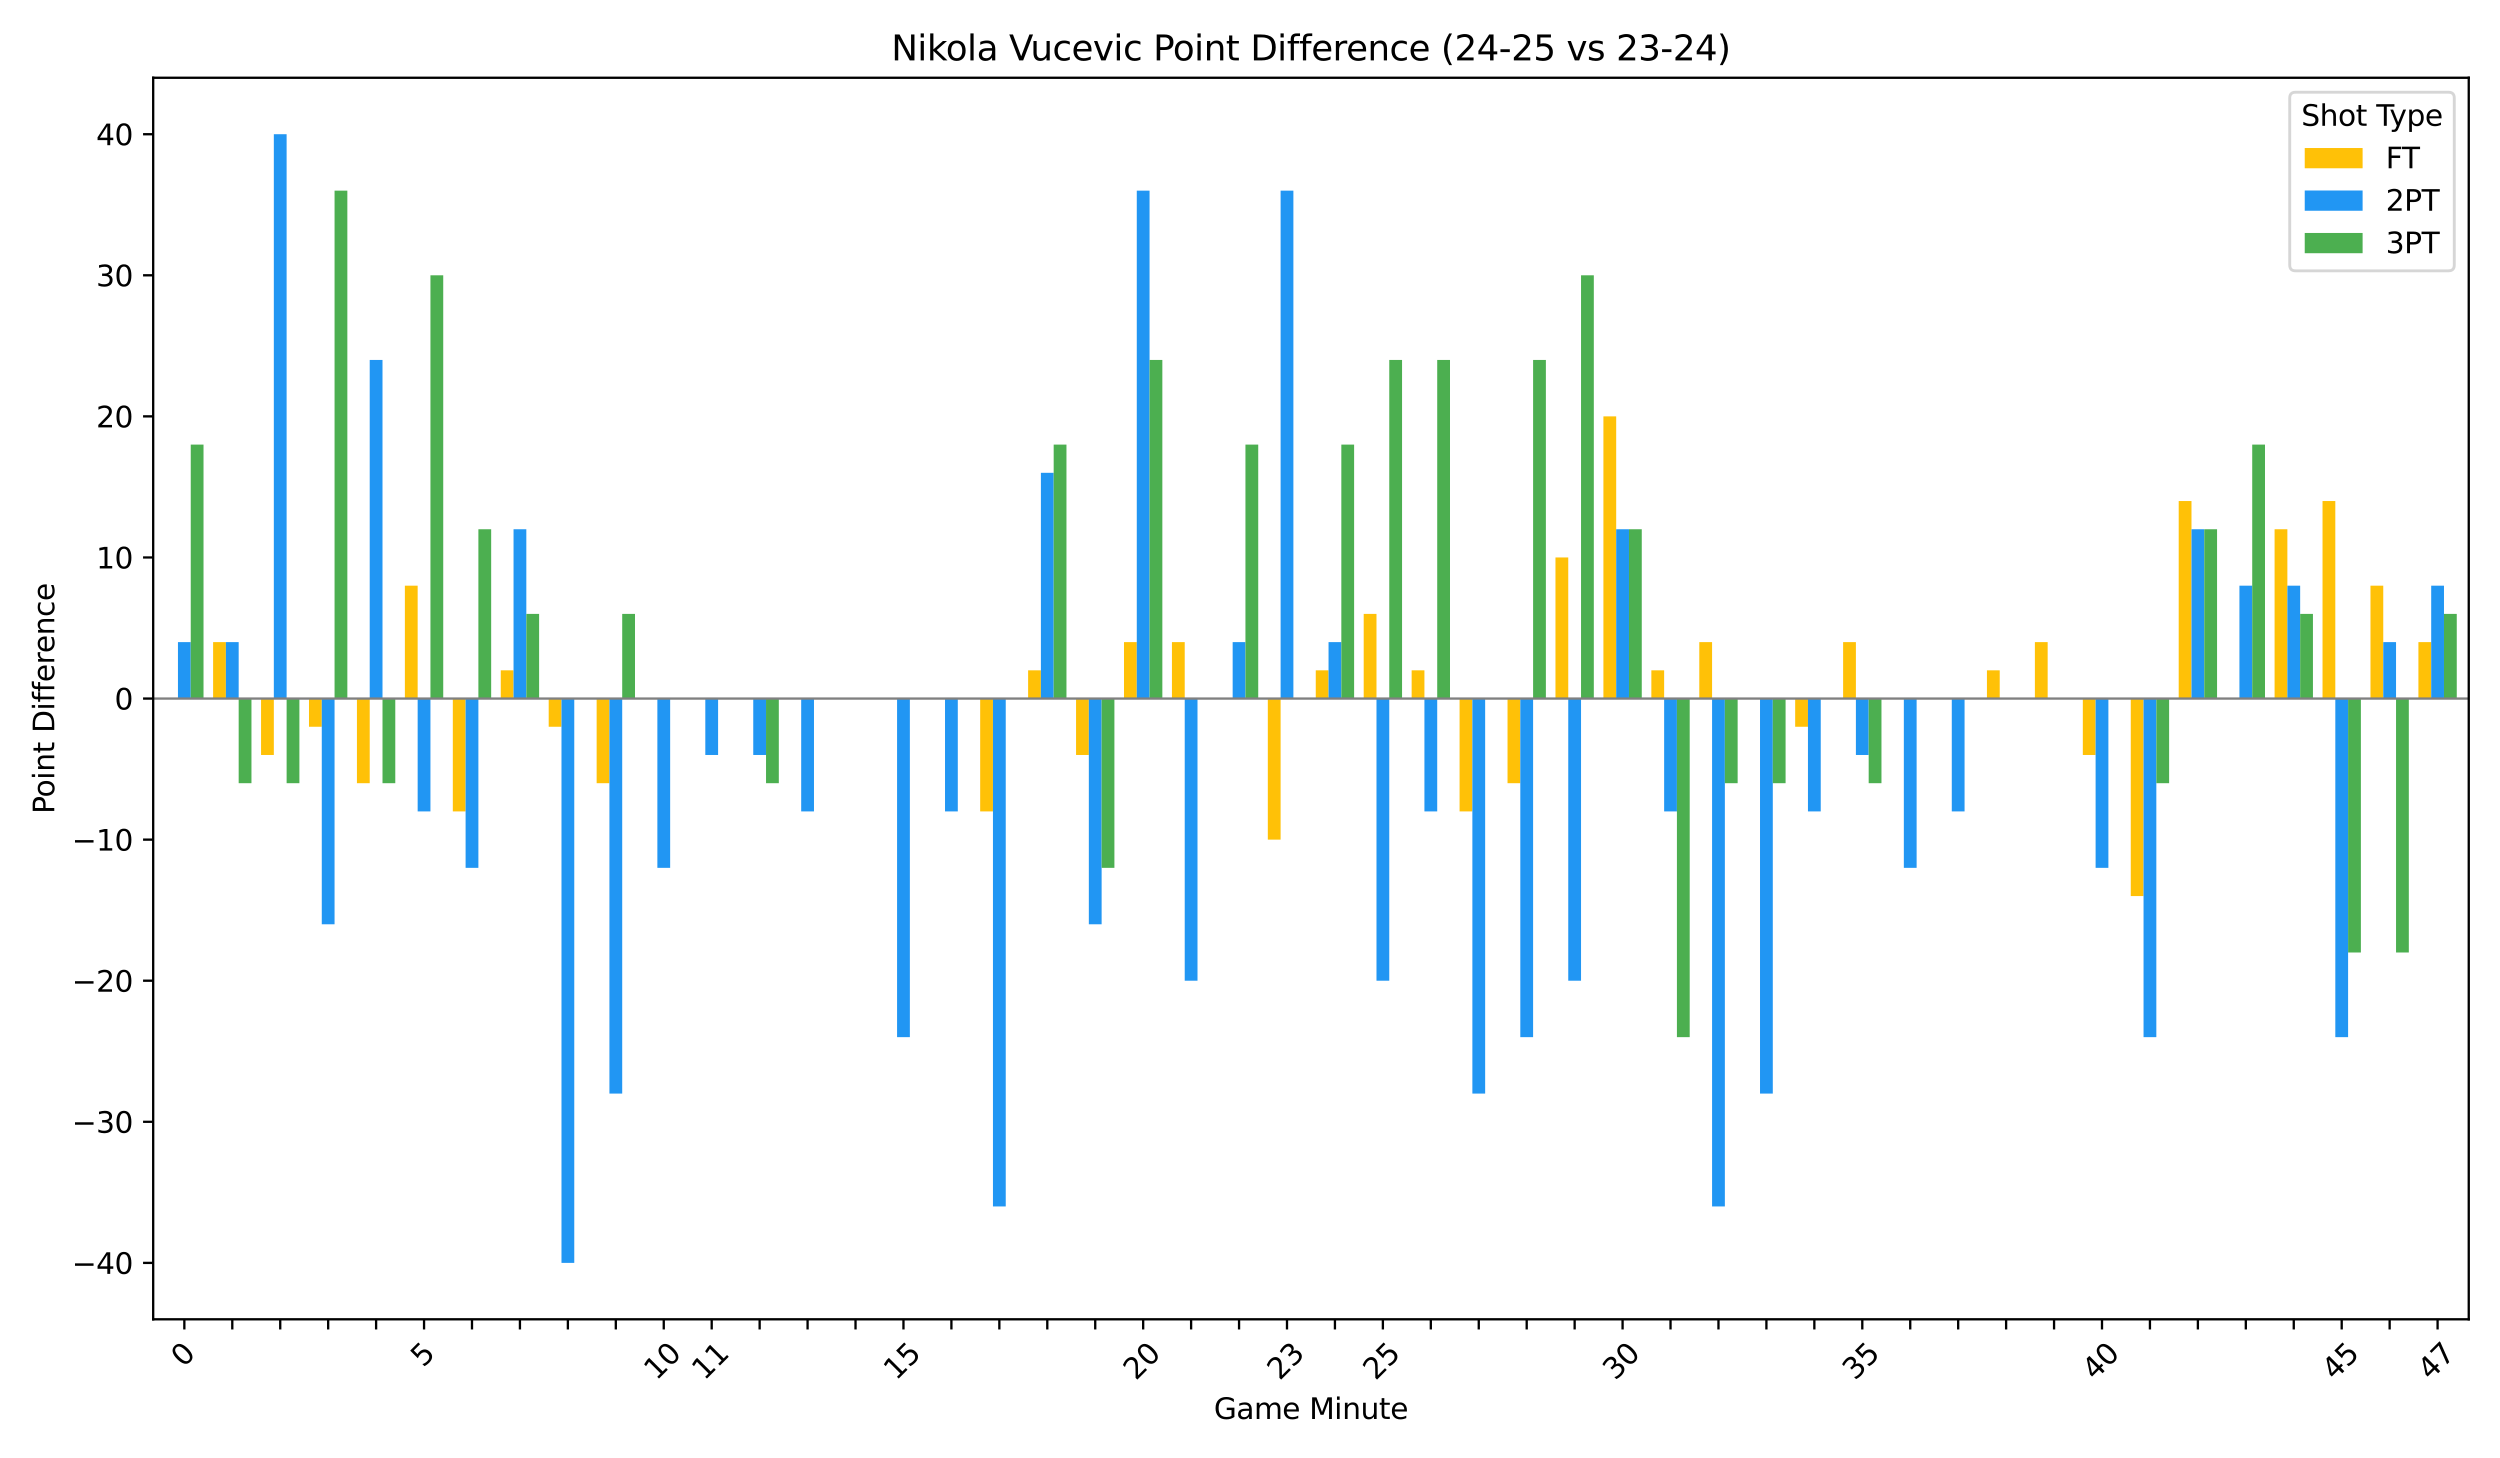 <?xml version="1.0" encoding="utf-8" standalone="no"?>
<!DOCTYPE svg PUBLIC "-//W3C//DTD SVG 1.1//EN"
  "http://www.w3.org/Graphics/SVG/1.1/DTD/svg11.dtd">
<svg xmlns:xlink="http://www.w3.org/1999/xlink" width="864pt" height="504pt" viewBox="0 0 864 504" xmlns="http://www.w3.org/2000/svg" version="1.1">
 <defs>
  <style type="text/css">*{stroke-linejoin: round; stroke-linecap: butt}</style>
 </defs>
 <g id="figure_1">
  <g id="patch_1">
   <path d="M 0 504 
L 864 504 
L 864 0 
L 0 0 
z
" style="fill: #ffffff"/>
  </g>
  <g id="axes_1">
   <g id="patch_2">
    <path d="M 52.94 455.956 
L 853.2 455.956 
L 853.2 26.88 
L 52.94 26.88 
z
" style="fill: #ffffff"/>
   </g>
   <g id="patch_3">
    <path d="M 57.082 241.418 
L 61.5 241.418 
L 61.5 241.418 
L 57.082 241.418 
z
" clip-path="url(#pe88f6e6ad6)" style="fill: #ffc107"/>
   </g>
   <g id="patch_4">
    <path d="M 73.651 241.418 
L 78.069 241.418 
L 78.069 221.914 
L 73.651 221.914 
z
" clip-path="url(#pe88f6e6ad6)" style="fill: #ffc107"/>
   </g>
   <g id="patch_5">
    <path d="M 90.219 241.418 
L 94.637 241.418 
L 94.637 260.921 
L 90.219 260.921 
z
" clip-path="url(#pe88f6e6ad6)" style="fill: #ffc107"/>
   </g>
   <g id="patch_6">
    <path d="M 106.788 241.418 
L 111.206 241.418 
L 111.206 251.169 
L 106.788 251.169 
z
" clip-path="url(#pe88f6e6ad6)" style="fill: #ffc107"/>
   </g>
   <g id="patch_7">
    <path d="M 123.356 241.418 
L 127.775 241.418 
L 127.775 270.673 
L 123.356 270.673 
z
" clip-path="url(#pe88f6e6ad6)" style="fill: #ffc107"/>
   </g>
   <g id="patch_8">
    <path d="M 139.925 241.418 
L 144.343 241.418 
L 144.343 202.411 
L 139.925 202.411 
z
" clip-path="url(#pe88f6e6ad6)" style="fill: #ffc107"/>
   </g>
   <g id="patch_9">
    <path d="M 156.493 241.418 
L 160.912 241.418 
L 160.912 280.425 
L 156.493 280.425 
z
" clip-path="url(#pe88f6e6ad6)" style="fill: #ffc107"/>
   </g>
   <g id="patch_10">
    <path d="M 173.062 241.418 
L 177.48 241.418 
L 177.48 231.666 
L 173.062 231.666 
z
" clip-path="url(#pe88f6e6ad6)" style="fill: #ffc107"/>
   </g>
   <g id="patch_11">
    <path d="M 189.63 241.418 
L 194.049 241.418 
L 194.049 251.169 
L 189.63 251.169 
z
" clip-path="url(#pe88f6e6ad6)" style="fill: #ffc107"/>
   </g>
   <g id="patch_12">
    <path d="M 206.199 241.418 
L 210.617 241.418 
L 210.617 270.673 
L 206.199 270.673 
z
" clip-path="url(#pe88f6e6ad6)" style="fill: #ffc107"/>
   </g>
   <g id="patch_13">
    <path d="M 222.767 241.418 
L 227.186 241.418 
L 227.186 241.418 
L 222.767 241.418 
z
" clip-path="url(#pe88f6e6ad6)" style="fill: #ffc107"/>
   </g>
   <g id="patch_14">
    <path d="M 239.336 241.418 
L 243.754 241.418 
L 243.754 241.418 
L 239.336 241.418 
z
" clip-path="url(#pe88f6e6ad6)" style="fill: #ffc107"/>
   </g>
   <g id="patch_15">
    <path d="M 255.904 241.418 
L 260.323 241.418 
L 260.323 241.418 
L 255.904 241.418 
z
" clip-path="url(#pe88f6e6ad6)" style="fill: #ffc107"/>
   </g>
   <g id="patch_16">
    <path d="M 272.473 241.418 
L 276.891 241.418 
L 276.891 241.418 
L 272.473 241.418 
z
" clip-path="url(#pe88f6e6ad6)" style="fill: #ffc107"/>
   </g>
   <g id="patch_17">
    <path d="M 289.042 241.418 
L 293.46 241.418 
L 293.46 241.418 
L 289.042 241.418 
z
" clip-path="url(#pe88f6e6ad6)" style="fill: #ffc107"/>
   </g>
   <g id="patch_18">
    <path d="M 305.61 241.418 
L 310.028 241.418 
L 310.028 241.418 
L 305.61 241.418 
z
" clip-path="url(#pe88f6e6ad6)" style="fill: #ffc107"/>
   </g>
   <g id="patch_19">
    <path d="M 322.179 241.418 
L 326.597 241.418 
L 326.597 241.418 
L 322.179 241.418 
z
" clip-path="url(#pe88f6e6ad6)" style="fill: #ffc107"/>
   </g>
   <g id="patch_20">
    <path d="M 338.747 241.418 
L 343.165 241.418 
L 343.165 280.425 
L 338.747 280.425 
z
" clip-path="url(#pe88f6e6ad6)" style="fill: #ffc107"/>
   </g>
   <g id="patch_21">
    <path d="M 355.316 241.418 
L 359.734 241.418 
L 359.734 231.666 
L 355.316 231.666 
z
" clip-path="url(#pe88f6e6ad6)" style="fill: #ffc107"/>
   </g>
   <g id="patch_22">
    <path d="M 371.884 241.418 
L 376.302 241.418 
L 376.302 260.921 
L 371.884 260.921 
z
" clip-path="url(#pe88f6e6ad6)" style="fill: #ffc107"/>
   </g>
   <g id="patch_23">
    <path d="M 388.453 241.418 
L 392.871 241.418 
L 392.871 221.914 
L 388.453 221.914 
z
" clip-path="url(#pe88f6e6ad6)" style="fill: #ffc107"/>
   </g>
   <g id="patch_24">
    <path d="M 405.021 241.418 
L 409.44 241.418 
L 409.44 221.914 
L 405.021 221.914 
z
" clip-path="url(#pe88f6e6ad6)" style="fill: #ffc107"/>
   </g>
   <g id="patch_25">
    <path d="M 421.59 241.418 
L 426.008 241.418 
L 426.008 241.418 
L 421.59 241.418 
z
" clip-path="url(#pe88f6e6ad6)" style="fill: #ffc107"/>
   </g>
   <g id="patch_26">
    <path d="M 438.158 241.418 
L 442.577 241.418 
L 442.577 290.176 
L 438.158 290.176 
z
" clip-path="url(#pe88f6e6ad6)" style="fill: #ffc107"/>
   </g>
   <g id="patch_27">
    <path d="M 454.727 241.418 
L 459.145 241.418 
L 459.145 231.666 
L 454.727 231.666 
z
" clip-path="url(#pe88f6e6ad6)" style="fill: #ffc107"/>
   </g>
   <g id="patch_28">
    <path d="M 471.295 241.418 
L 475.714 241.418 
L 475.714 212.163 
L 471.295 212.163 
z
" clip-path="url(#pe88f6e6ad6)" style="fill: #ffc107"/>
   </g>
   <g id="patch_29">
    <path d="M 487.864 241.418 
L 492.282 241.418 
L 492.282 231.666 
L 487.864 231.666 
z
" clip-path="url(#pe88f6e6ad6)" style="fill: #ffc107"/>
   </g>
   <g id="patch_30">
    <path d="M 504.432 241.418 
L 508.851 241.418 
L 508.851 280.425 
L 504.432 280.425 
z
" clip-path="url(#pe88f6e6ad6)" style="fill: #ffc107"/>
   </g>
   <g id="patch_31">
    <path d="M 521.001 241.418 
L 525.419 241.418 
L 525.419 270.673 
L 521.001 270.673 
z
" clip-path="url(#pe88f6e6ad6)" style="fill: #ffc107"/>
   </g>
   <g id="patch_32">
    <path d="M 537.57 241.418 
L 541.988 241.418 
L 541.988 192.659 
L 537.57 192.659 
z
" clip-path="url(#pe88f6e6ad6)" style="fill: #ffc107"/>
   </g>
   <g id="patch_33">
    <path d="M 554.138 241.418 
L 558.556 241.418 
L 558.556 143.901 
L 554.138 143.901 
z
" clip-path="url(#pe88f6e6ad6)" style="fill: #ffc107"/>
   </g>
   <g id="patch_34">
    <path d="M 570.707 241.418 
L 575.125 241.418 
L 575.125 231.666 
L 570.707 231.666 
z
" clip-path="url(#pe88f6e6ad6)" style="fill: #ffc107"/>
   </g>
   <g id="patch_35">
    <path d="M 587.275 241.418 
L 591.693 241.418 
L 591.693 221.914 
L 587.275 221.914 
z
" clip-path="url(#pe88f6e6ad6)" style="fill: #ffc107"/>
   </g>
   <g id="patch_36">
    <path d="M 603.844 241.418 
L 608.262 241.418 
L 608.262 241.418 
L 603.844 241.418 
z
" clip-path="url(#pe88f6e6ad6)" style="fill: #ffc107"/>
   </g>
   <g id="patch_37">
    <path d="M 620.412 241.418 
L 624.83 241.418 
L 624.83 251.169 
L 620.412 251.169 
z
" clip-path="url(#pe88f6e6ad6)" style="fill: #ffc107"/>
   </g>
   <g id="patch_38">
    <path d="M 636.981 241.418 
L 641.399 241.418 
L 641.399 221.914 
L 636.981 221.914 
z
" clip-path="url(#pe88f6e6ad6)" style="fill: #ffc107"/>
   </g>
   <g id="patch_39">
    <path d="M 653.549 241.418 
L 657.967 241.418 
L 657.967 241.418 
L 653.549 241.418 
z
" clip-path="url(#pe88f6e6ad6)" style="fill: #ffc107"/>
   </g>
   <g id="patch_40">
    <path d="M 670.118 241.418 
L 674.536 241.418 
L 674.536 241.418 
L 670.118 241.418 
z
" clip-path="url(#pe88f6e6ad6)" style="fill: #ffc107"/>
   </g>
   <g id="patch_41">
    <path d="M 686.686 241.418 
L 691.105 241.418 
L 691.105 231.666 
L 686.686 231.666 
z
" clip-path="url(#pe88f6e6ad6)" style="fill: #ffc107"/>
   </g>
   <g id="patch_42">
    <path d="M 703.255 241.418 
L 707.673 241.418 
L 707.673 221.914 
L 703.255 221.914 
z
" clip-path="url(#pe88f6e6ad6)" style="fill: #ffc107"/>
   </g>
   <g id="patch_43">
    <path d="M 719.823 241.418 
L 724.242 241.418 
L 724.242 260.921 
L 719.823 260.921 
z
" clip-path="url(#pe88f6e6ad6)" style="fill: #ffc107"/>
   </g>
   <g id="patch_44">
    <path d="M 736.392 241.418 
L 740.81 241.418 
L 740.81 309.68 
L 736.392 309.68 
z
" clip-path="url(#pe88f6e6ad6)" style="fill: #ffc107"/>
   </g>
   <g id="patch_45">
    <path d="M 752.96 241.418 
L 757.379 241.418 
L 757.379 173.156 
L 752.96 173.156 
z
" clip-path="url(#pe88f6e6ad6)" style="fill: #ffc107"/>
   </g>
   <g id="patch_46">
    <path d="M 769.529 241.418 
L 773.947 241.418 
L 773.947 241.418 
L 769.529 241.418 
z
" clip-path="url(#pe88f6e6ad6)" style="fill: #ffc107"/>
   </g>
   <g id="patch_47">
    <path d="M 786.097 241.418 
L 790.516 241.418 
L 790.516 182.907 
L 786.097 182.907 
z
" clip-path="url(#pe88f6e6ad6)" style="fill: #ffc107"/>
   </g>
   <g id="patch_48">
    <path d="M 802.666 241.418 
L 807.084 241.418 
L 807.084 173.156 
L 802.666 173.156 
z
" clip-path="url(#pe88f6e6ad6)" style="fill: #ffc107"/>
   </g>
   <g id="patch_49">
    <path d="M 819.235 241.418 
L 823.653 241.418 
L 823.653 202.411 
L 819.235 202.411 
z
" clip-path="url(#pe88f6e6ad6)" style="fill: #ffc107"/>
   </g>
   <g id="patch_50">
    <path d="M 835.803 241.418 
L 840.221 241.418 
L 840.221 221.914 
L 835.803 221.914 
z
" clip-path="url(#pe88f6e6ad6)" style="fill: #ffc107"/>
   </g>
   <g id="patch_51">
    <path d="M 61.5 241.418 
L 65.919 241.418 
L 65.919 221.914 
L 61.5 221.914 
z
" clip-path="url(#pe88f6e6ad6)" style="fill: #2196f3"/>
   </g>
   <g id="patch_52">
    <path d="M 78.069 241.418 
L 82.487 241.418 
L 82.487 221.914 
L 78.069 221.914 
z
" clip-path="url(#pe88f6e6ad6)" style="fill: #2196f3"/>
   </g>
   <g id="patch_53">
    <path d="M 94.637 241.418 
L 99.056 241.418 
L 99.056 46.383 
L 94.637 46.383 
z
" clip-path="url(#pe88f6e6ad6)" style="fill: #2196f3"/>
   </g>
   <g id="patch_54">
    <path d="M 111.206 241.418 
L 115.624 241.418 
L 115.624 319.432 
L 111.206 319.432 
z
" clip-path="url(#pe88f6e6ad6)" style="fill: #2196f3"/>
   </g>
   <g id="patch_55">
    <path d="M 127.775 241.418 
L 132.193 241.418 
L 132.193 124.397 
L 127.775 124.397 
z
" clip-path="url(#pe88f6e6ad6)" style="fill: #2196f3"/>
   </g>
   <g id="patch_56">
    <path d="M 144.343 241.418 
L 148.761 241.418 
L 148.761 280.425 
L 144.343 280.425 
z
" clip-path="url(#pe88f6e6ad6)" style="fill: #2196f3"/>
   </g>
   <g id="patch_57">
    <path d="M 160.912 241.418 
L 165.33 241.418 
L 165.33 299.928 
L 160.912 299.928 
z
" clip-path="url(#pe88f6e6ad6)" style="fill: #2196f3"/>
   </g>
   <g id="patch_58">
    <path d="M 177.48 241.418 
L 181.898 241.418 
L 181.898 182.907 
L 177.48 182.907 
z
" clip-path="url(#pe88f6e6ad6)" style="fill: #2196f3"/>
   </g>
   <g id="patch_59">
    <path d="M 194.049 241.418 
L 198.467 241.418 
L 198.467 436.452 
L 194.049 436.452 
z
" clip-path="url(#pe88f6e6ad6)" style="fill: #2196f3"/>
   </g>
   <g id="patch_60">
    <path d="M 210.617 241.418 
L 215.035 241.418 
L 215.035 377.942 
L 210.617 377.942 
z
" clip-path="url(#pe88f6e6ad6)" style="fill: #2196f3"/>
   </g>
   <g id="patch_61">
    <path d="M 227.186 241.418 
L 231.604 241.418 
L 231.604 299.928 
L 227.186 299.928 
z
" clip-path="url(#pe88f6e6ad6)" style="fill: #2196f3"/>
   </g>
   <g id="patch_62">
    <path d="M 243.754 241.418 
L 248.173 241.418 
L 248.173 260.921 
L 243.754 260.921 
z
" clip-path="url(#pe88f6e6ad6)" style="fill: #2196f3"/>
   </g>
   <g id="patch_63">
    <path d="M 260.323 241.418 
L 264.741 241.418 
L 264.741 260.921 
L 260.323 260.921 
z
" clip-path="url(#pe88f6e6ad6)" style="fill: #2196f3"/>
   </g>
   <g id="patch_64">
    <path d="M 276.891 241.418 
L 281.31 241.418 
L 281.31 280.425 
L 276.891 280.425 
z
" clip-path="url(#pe88f6e6ad6)" style="fill: #2196f3"/>
   </g>
   <g id="patch_65">
    <path d="M 293.46 241.418 
L 297.878 241.418 
L 297.878 241.418 
L 293.46 241.418 
z
" clip-path="url(#pe88f6e6ad6)" style="fill: #2196f3"/>
   </g>
   <g id="patch_66">
    <path d="M 310.028 241.418 
L 314.447 241.418 
L 314.447 358.438 
L 310.028 358.438 
z
" clip-path="url(#pe88f6e6ad6)" style="fill: #2196f3"/>
   </g>
   <g id="patch_67">
    <path d="M 326.597 241.418 
L 331.015 241.418 
L 331.015 280.425 
L 326.597 280.425 
z
" clip-path="url(#pe88f6e6ad6)" style="fill: #2196f3"/>
   </g>
   <g id="patch_68">
    <path d="M 343.165 241.418 
L 347.584 241.418 
L 347.584 416.949 
L 343.165 416.949 
z
" clip-path="url(#pe88f6e6ad6)" style="fill: #2196f3"/>
   </g>
   <g id="patch_69">
    <path d="M 359.734 241.418 
L 364.152 241.418 
L 364.152 163.404 
L 359.734 163.404 
z
" clip-path="url(#pe88f6e6ad6)" style="fill: #2196f3"/>
   </g>
   <g id="patch_70">
    <path d="M 376.302 241.418 
L 380.721 241.418 
L 380.721 319.432 
L 376.302 319.432 
z
" clip-path="url(#pe88f6e6ad6)" style="fill: #2196f3"/>
   </g>
   <g id="patch_71">
    <path d="M 392.871 241.418 
L 397.289 241.418 
L 397.289 65.887 
L 392.871 65.887 
z
" clip-path="url(#pe88f6e6ad6)" style="fill: #2196f3"/>
   </g>
   <g id="patch_72">
    <path d="M 409.44 241.418 
L 413.858 241.418 
L 413.858 338.935 
L 409.44 338.935 
z
" clip-path="url(#pe88f6e6ad6)" style="fill: #2196f3"/>
   </g>
   <g id="patch_73">
    <path d="M 426.008 241.418 
L 430.426 241.418 
L 430.426 221.914 
L 426.008 221.914 
z
" clip-path="url(#pe88f6e6ad6)" style="fill: #2196f3"/>
   </g>
   <g id="patch_74">
    <path d="M 442.577 241.418 
L 446.995 241.418 
L 446.995 65.887 
L 442.577 65.887 
z
" clip-path="url(#pe88f6e6ad6)" style="fill: #2196f3"/>
   </g>
   <g id="patch_75">
    <path d="M 459.145 241.418 
L 463.563 241.418 
L 463.563 221.914 
L 459.145 221.914 
z
" clip-path="url(#pe88f6e6ad6)" style="fill: #2196f3"/>
   </g>
   <g id="patch_76">
    <path d="M 475.714 241.418 
L 480.132 241.418 
L 480.132 338.935 
L 475.714 338.935 
z
" clip-path="url(#pe88f6e6ad6)" style="fill: #2196f3"/>
   </g>
   <g id="patch_77">
    <path d="M 492.282 241.418 
L 496.7 241.418 
L 496.7 280.425 
L 492.282 280.425 
z
" clip-path="url(#pe88f6e6ad6)" style="fill: #2196f3"/>
   </g>
   <g id="patch_78">
    <path d="M 508.851 241.418 
L 513.269 241.418 
L 513.269 377.942 
L 508.851 377.942 
z
" clip-path="url(#pe88f6e6ad6)" style="fill: #2196f3"/>
   </g>
   <g id="patch_79">
    <path d="M 525.419 241.418 
L 529.838 241.418 
L 529.838 358.438 
L 525.419 358.438 
z
" clip-path="url(#pe88f6e6ad6)" style="fill: #2196f3"/>
   </g>
   <g id="patch_80">
    <path d="M 541.988 241.418 
L 546.406 241.418 
L 546.406 338.935 
L 541.988 338.935 
z
" clip-path="url(#pe88f6e6ad6)" style="fill: #2196f3"/>
   </g>
   <g id="patch_81">
    <path d="M 558.556 241.418 
L 562.975 241.418 
L 562.975 182.907 
L 558.556 182.907 
z
" clip-path="url(#pe88f6e6ad6)" style="fill: #2196f3"/>
   </g>
   <g id="patch_82">
    <path d="M 575.125 241.418 
L 579.543 241.418 
L 579.543 280.425 
L 575.125 280.425 
z
" clip-path="url(#pe88f6e6ad6)" style="fill: #2196f3"/>
   </g>
   <g id="patch_83">
    <path d="M 591.693 241.418 
L 596.112 241.418 
L 596.112 416.949 
L 591.693 416.949 
z
" clip-path="url(#pe88f6e6ad6)" style="fill: #2196f3"/>
   </g>
   <g id="patch_84">
    <path d="M 608.262 241.418 
L 612.68 241.418 
L 612.68 377.942 
L 608.262 377.942 
z
" clip-path="url(#pe88f6e6ad6)" style="fill: #2196f3"/>
   </g>
   <g id="patch_85">
    <path d="M 624.83 241.418 
L 629.249 241.418 
L 629.249 280.425 
L 624.83 280.425 
z
" clip-path="url(#pe88f6e6ad6)" style="fill: #2196f3"/>
   </g>
   <g id="patch_86">
    <path d="M 641.399 241.418 
L 645.817 241.418 
L 645.817 260.921 
L 641.399 260.921 
z
" clip-path="url(#pe88f6e6ad6)" style="fill: #2196f3"/>
   </g>
   <g id="patch_87">
    <path d="M 657.967 241.418 
L 662.386 241.418 
L 662.386 299.928 
L 657.967 299.928 
z
" clip-path="url(#pe88f6e6ad6)" style="fill: #2196f3"/>
   </g>
   <g id="patch_88">
    <path d="M 674.536 241.418 
L 678.954 241.418 
L 678.954 280.425 
L 674.536 280.425 
z
" clip-path="url(#pe88f6e6ad6)" style="fill: #2196f3"/>
   </g>
   <g id="patch_89">
    <path d="M 691.105 241.418 
L 695.523 241.418 
L 695.523 241.418 
L 691.105 241.418 
z
" clip-path="url(#pe88f6e6ad6)" style="fill: #2196f3"/>
   </g>
   <g id="patch_90">
    <path d="M 707.673 241.418 
L 712.091 241.418 
L 712.091 241.418 
L 707.673 241.418 
z
" clip-path="url(#pe88f6e6ad6)" style="fill: #2196f3"/>
   </g>
   <g id="patch_91">
    <path d="M 724.242 241.418 
L 728.66 241.418 
L 728.66 299.928 
L 724.242 299.928 
z
" clip-path="url(#pe88f6e6ad6)" style="fill: #2196f3"/>
   </g>
   <g id="patch_92">
    <path d="M 740.81 241.418 
L 745.228 241.418 
L 745.228 358.438 
L 740.81 358.438 
z
" clip-path="url(#pe88f6e6ad6)" style="fill: #2196f3"/>
   </g>
   <g id="patch_93">
    <path d="M 757.379 241.418 
L 761.797 241.418 
L 761.797 182.907 
L 757.379 182.907 
z
" clip-path="url(#pe88f6e6ad6)" style="fill: #2196f3"/>
   </g>
   <g id="patch_94">
    <path d="M 773.947 241.418 
L 778.365 241.418 
L 778.365 202.411 
L 773.947 202.411 
z
" clip-path="url(#pe88f6e6ad6)" style="fill: #2196f3"/>
   </g>
   <g id="patch_95">
    <path d="M 790.516 241.418 
L 794.934 241.418 
L 794.934 202.411 
L 790.516 202.411 
z
" clip-path="url(#pe88f6e6ad6)" style="fill: #2196f3"/>
   </g>
   <g id="patch_96">
    <path d="M 807.084 241.418 
L 811.503 241.418 
L 811.503 358.438 
L 807.084 358.438 
z
" clip-path="url(#pe88f6e6ad6)" style="fill: #2196f3"/>
   </g>
   <g id="patch_97">
    <path d="M 823.653 241.418 
L 828.071 241.418 
L 828.071 221.914 
L 823.653 221.914 
z
" clip-path="url(#pe88f6e6ad6)" style="fill: #2196f3"/>
   </g>
   <g id="patch_98">
    <path d="M 840.221 241.418 
L 844.64 241.418 
L 844.64 202.411 
L 840.221 202.411 
z
" clip-path="url(#pe88f6e6ad6)" style="fill: #2196f3"/>
   </g>
   <g id="patch_99">
    <path d="M 65.919 241.418 
L 70.337 241.418 
L 70.337 153.652 
L 65.919 153.652 
z
" clip-path="url(#pe88f6e6ad6)" style="fill: #4caf50"/>
   </g>
   <g id="patch_100">
    <path d="M 82.487 241.418 
L 86.905 241.418 
L 86.905 270.673 
L 82.487 270.673 
z
" clip-path="url(#pe88f6e6ad6)" style="fill: #4caf50"/>
   </g>
   <g id="patch_101">
    <path d="M 99.056 241.418 
L 103.474 241.418 
L 103.474 270.673 
L 99.056 270.673 
z
" clip-path="url(#pe88f6e6ad6)" style="fill: #4caf50"/>
   </g>
   <g id="patch_102">
    <path d="M 115.624 241.418 
L 120.043 241.418 
L 120.043 65.887 
L 115.624 65.887 
z
" clip-path="url(#pe88f6e6ad6)" style="fill: #4caf50"/>
   </g>
   <g id="patch_103">
    <path d="M 132.193 241.418 
L 136.611 241.418 
L 136.611 270.673 
L 132.193 270.673 
z
" clip-path="url(#pe88f6e6ad6)" style="fill: #4caf50"/>
   </g>
   <g id="patch_104">
    <path d="M 148.761 241.418 
L 153.18 241.418 
L 153.18 95.142 
L 148.761 95.142 
z
" clip-path="url(#pe88f6e6ad6)" style="fill: #4caf50"/>
   </g>
   <g id="patch_105">
    <path d="M 165.33 241.418 
L 169.748 241.418 
L 169.748 182.907 
L 165.33 182.907 
z
" clip-path="url(#pe88f6e6ad6)" style="fill: #4caf50"/>
   </g>
   <g id="patch_106">
    <path d="M 181.898 241.418 
L 186.317 241.418 
L 186.317 212.163 
L 181.898 212.163 
z
" clip-path="url(#pe88f6e6ad6)" style="fill: #4caf50"/>
   </g>
   <g id="patch_107">
    <path d="M 198.467 241.418 
L 202.885 241.418 
L 202.885 241.418 
L 198.467 241.418 
z
" clip-path="url(#pe88f6e6ad6)" style="fill: #4caf50"/>
   </g>
   <g id="patch_108">
    <path d="M 215.035 241.418 
L 219.454 241.418 
L 219.454 212.163 
L 215.035 212.163 
z
" clip-path="url(#pe88f6e6ad6)" style="fill: #4caf50"/>
   </g>
   <g id="patch_109">
    <path d="M 231.604 241.418 
L 236.022 241.418 
L 236.022 241.418 
L 231.604 241.418 
z
" clip-path="url(#pe88f6e6ad6)" style="fill: #4caf50"/>
   </g>
   <g id="patch_110">
    <path d="M 248.173 241.418 
L 252.591 241.418 
L 252.591 241.418 
L 248.173 241.418 
z
" clip-path="url(#pe88f6e6ad6)" style="fill: #4caf50"/>
   </g>
   <g id="patch_111">
    <path d="M 264.741 241.418 
L 269.159 241.418 
L 269.159 270.673 
L 264.741 270.673 
z
" clip-path="url(#pe88f6e6ad6)" style="fill: #4caf50"/>
   </g>
   <g id="patch_112">
    <path d="M 281.31 241.418 
L 285.728 241.418 
L 285.728 241.418 
L 281.31 241.418 
z
" clip-path="url(#pe88f6e6ad6)" style="fill: #4caf50"/>
   </g>
   <g id="patch_113">
    <path d="M 297.878 241.418 
L 302.296 241.418 
L 302.296 241.418 
L 297.878 241.418 
z
" clip-path="url(#pe88f6e6ad6)" style="fill: #4caf50"/>
   </g>
   <g id="patch_114">
    <path d="M 314.447 241.418 
L 318.865 241.418 
L 318.865 241.418 
L 314.447 241.418 
z
" clip-path="url(#pe88f6e6ad6)" style="fill: #4caf50"/>
   </g>
   <g id="patch_115">
    <path d="M 331.015 241.418 
L 335.433 241.418 
L 335.433 241.418 
L 331.015 241.418 
z
" clip-path="url(#pe88f6e6ad6)" style="fill: #4caf50"/>
   </g>
   <g id="patch_116">
    <path d="M 347.584 241.418 
L 352.002 241.418 
L 352.002 241.418 
L 347.584 241.418 
z
" clip-path="url(#pe88f6e6ad6)" style="fill: #4caf50"/>
   </g>
   <g id="patch_117">
    <path d="M 364.152 241.418 
L 368.57 241.418 
L 368.57 153.652 
L 364.152 153.652 
z
" clip-path="url(#pe88f6e6ad6)" style="fill: #4caf50"/>
   </g>
   <g id="patch_118">
    <path d="M 380.721 241.418 
L 385.139 241.418 
L 385.139 299.928 
L 380.721 299.928 
z
" clip-path="url(#pe88f6e6ad6)" style="fill: #4caf50"/>
   </g>
   <g id="patch_119">
    <path d="M 397.289 241.418 
L 401.708 241.418 
L 401.708 124.397 
L 397.289 124.397 
z
" clip-path="url(#pe88f6e6ad6)" style="fill: #4caf50"/>
   </g>
   <g id="patch_120">
    <path d="M 413.858 241.418 
L 418.276 241.418 
L 418.276 241.418 
L 413.858 241.418 
z
" clip-path="url(#pe88f6e6ad6)" style="fill: #4caf50"/>
   </g>
   <g id="patch_121">
    <path d="M 430.426 241.418 
L 434.845 241.418 
L 434.845 153.652 
L 430.426 153.652 
z
" clip-path="url(#pe88f6e6ad6)" style="fill: #4caf50"/>
   </g>
   <g id="patch_122">
    <path d="M 446.995 241.418 
L 451.413 241.418 
L 451.413 241.418 
L 446.995 241.418 
z
" clip-path="url(#pe88f6e6ad6)" style="fill: #4caf50"/>
   </g>
   <g id="patch_123">
    <path d="M 463.563 241.418 
L 467.982 241.418 
L 467.982 153.652 
L 463.563 153.652 
z
" clip-path="url(#pe88f6e6ad6)" style="fill: #4caf50"/>
   </g>
   <g id="patch_124">
    <path d="M 480.132 241.418 
L 484.55 241.418 
L 484.55 124.397 
L 480.132 124.397 
z
" clip-path="url(#pe88f6e6ad6)" style="fill: #4caf50"/>
   </g>
   <g id="patch_125">
    <path d="M 496.7 241.418 
L 501.119 241.418 
L 501.119 124.397 
L 496.7 124.397 
z
" clip-path="url(#pe88f6e6ad6)" style="fill: #4caf50"/>
   </g>
   <g id="patch_126">
    <path d="M 513.269 241.418 
L 517.687 241.418 
L 517.687 241.418 
L 513.269 241.418 
z
" clip-path="url(#pe88f6e6ad6)" style="fill: #4caf50"/>
   </g>
   <g id="patch_127">
    <path d="M 529.838 241.418 
L 534.256 241.418 
L 534.256 124.397 
L 529.838 124.397 
z
" clip-path="url(#pe88f6e6ad6)" style="fill: #4caf50"/>
   </g>
   <g id="patch_128">
    <path d="M 546.406 241.418 
L 550.824 241.418 
L 550.824 95.142 
L 546.406 95.142 
z
" clip-path="url(#pe88f6e6ad6)" style="fill: #4caf50"/>
   </g>
   <g id="patch_129">
    <path d="M 562.975 241.418 
L 567.393 241.418 
L 567.393 182.907 
L 562.975 182.907 
z
" clip-path="url(#pe88f6e6ad6)" style="fill: #4caf50"/>
   </g>
   <g id="patch_130">
    <path d="M 579.543 241.418 
L 583.961 241.418 
L 583.961 358.438 
L 579.543 358.438 
z
" clip-path="url(#pe88f6e6ad6)" style="fill: #4caf50"/>
   </g>
   <g id="patch_131">
    <path d="M 596.112 241.418 
L 600.53 241.418 
L 600.53 270.673 
L 596.112 270.673 
z
" clip-path="url(#pe88f6e6ad6)" style="fill: #4caf50"/>
   </g>
   <g id="patch_132">
    <path d="M 612.68 241.418 
L 617.098 241.418 
L 617.098 270.673 
L 612.68 270.673 
z
" clip-path="url(#pe88f6e6ad6)" style="fill: #4caf50"/>
   </g>
   <g id="patch_133">
    <path d="M 629.249 241.418 
L 633.667 241.418 
L 633.667 241.418 
L 629.249 241.418 
z
" clip-path="url(#pe88f6e6ad6)" style="fill: #4caf50"/>
   </g>
   <g id="patch_134">
    <path d="M 645.817 241.418 
L 650.236 241.418 
L 650.236 270.673 
L 645.817 270.673 
z
" clip-path="url(#pe88f6e6ad6)" style="fill: #4caf50"/>
   </g>
   <g id="patch_135">
    <path d="M 662.386 241.418 
L 666.804 241.418 
L 666.804 241.418 
L 662.386 241.418 
z
" clip-path="url(#pe88f6e6ad6)" style="fill: #4caf50"/>
   </g>
   <g id="patch_136">
    <path d="M 678.954 241.418 
L 683.373 241.418 
L 683.373 241.418 
L 678.954 241.418 
z
" clip-path="url(#pe88f6e6ad6)" style="fill: #4caf50"/>
   </g>
   <g id="patch_137">
    <path d="M 695.523 241.418 
L 699.941 241.418 
L 699.941 241.418 
L 695.523 241.418 
z
" clip-path="url(#pe88f6e6ad6)" style="fill: #4caf50"/>
   </g>
   <g id="patch_138">
    <path d="M 712.091 241.418 
L 716.51 241.418 
L 716.51 241.418 
L 712.091 241.418 
z
" clip-path="url(#pe88f6e6ad6)" style="fill: #4caf50"/>
   </g>
   <g id="patch_139">
    <path d="M 728.66 241.418 
L 733.078 241.418 
L 733.078 241.418 
L 728.66 241.418 
z
" clip-path="url(#pe88f6e6ad6)" style="fill: #4caf50"/>
   </g>
   <g id="patch_140">
    <path d="M 745.228 241.418 
L 749.647 241.418 
L 749.647 270.673 
L 745.228 270.673 
z
" clip-path="url(#pe88f6e6ad6)" style="fill: #4caf50"/>
   </g>
   <g id="patch_141">
    <path d="M 761.797 241.418 
L 766.215 241.418 
L 766.215 182.907 
L 761.797 182.907 
z
" clip-path="url(#pe88f6e6ad6)" style="fill: #4caf50"/>
   </g>
   <g id="patch_142">
    <path d="M 778.365 241.418 
L 782.784 241.418 
L 782.784 153.652 
L 778.365 153.652 
z
" clip-path="url(#pe88f6e6ad6)" style="fill: #4caf50"/>
   </g>
   <g id="patch_143">
    <path d="M 794.934 241.418 
L 799.352 241.418 
L 799.352 212.163 
L 794.934 212.163 
z
" clip-path="url(#pe88f6e6ad6)" style="fill: #4caf50"/>
   </g>
   <g id="patch_144">
    <path d="M 811.503 241.418 
L 815.921 241.418 
L 815.921 329.183 
L 811.503 329.183 
z
" clip-path="url(#pe88f6e6ad6)" style="fill: #4caf50"/>
   </g>
   <g id="patch_145">
    <path d="M 828.071 241.418 
L 832.489 241.418 
L 832.489 329.183 
L 828.071 329.183 
z
" clip-path="url(#pe88f6e6ad6)" style="fill: #4caf50"/>
   </g>
   <g id="patch_146">
    <path d="M 844.64 241.418 
L 849.058 241.418 
L 849.058 212.163 
L 844.64 212.163 
z
" clip-path="url(#pe88f6e6ad6)" style="fill: #4caf50"/>
   </g>
   <g id="matplotlib.axis_1">
    <g id="xtick_1">
     <g id="line2d_1">
      <defs>
       <path id="m3c4f8ce62c" d="M 0 0 
L 0 3.5 
" style="stroke: #000000; stroke-width: 0.8"/>
      </defs>
      <g>
       <use xlink:href="#m3c4f8ce62c" x="63.71" y="455.956" style="stroke: #000000; stroke-width: 0.8"/>
      </g>
     </g>
     <g id="text_1">
      <!-- 0 -->
      <g transform="translate(63.411 472.827) rotate(-45) scale(0.1 -0.1)">
       <defs>
        <path id="DejaVuSans-30" d="M 2034 4250 
Q 1547 4250 1301 3770 
Q 1056 3291 1056 2328 
Q 1056 1369 1301 889 
Q 1547 409 2034 409 
Q 2525 409 2770 889 
Q 3016 1369 3016 2328 
Q 3016 3291 2770 3770 
Q 2525 4250 2034 4250 
z
M 2034 4750 
Q 2819 4750 3233 4129 
Q 3647 3509 3647 2328 
Q 3647 1150 3233 529 
Q 2819 -91 2034 -91 
Q 1250 -91 836 529 
Q 422 1150 422 2328 
Q 422 3509 836 4129 
Q 1250 4750 2034 4750 
z
" transform="scale(0.016)"/>
       </defs>
       <use xlink:href="#DejaVuSans-30"/>
      </g>
     </g>
    </g>
    <g id="xtick_2">
     <g id="line2d_2">
      <g>
       <use xlink:href="#m3c4f8ce62c" x="80.278" y="455.956" style="stroke: #000000; stroke-width: 0.8"/>
      </g>
     </g>
    </g>
    <g id="xtick_3">
     <g id="line2d_3">
      <g>
       <use xlink:href="#m3c4f8ce62c" x="96.847" y="455.956" style="stroke: #000000; stroke-width: 0.8"/>
      </g>
     </g>
    </g>
    <g id="xtick_4">
     <g id="line2d_4">
      <g>
       <use xlink:href="#m3c4f8ce62c" x="113.415" y="455.956" style="stroke: #000000; stroke-width: 0.8"/>
      </g>
     </g>
    </g>
    <g id="xtick_5">
     <g id="line2d_5">
      <g>
       <use xlink:href="#m3c4f8ce62c" x="129.984" y="455.956" style="stroke: #000000; stroke-width: 0.8"/>
      </g>
     </g>
    </g>
    <g id="xtick_6">
     <g id="line2d_6">
      <g>
       <use xlink:href="#m3c4f8ce62c" x="146.552" y="455.956" style="stroke: #000000; stroke-width: 0.8"/>
      </g>
     </g>
     <g id="text_2">
      <!-- 5 -->
      <g transform="translate(146.254 472.827) rotate(-45) scale(0.1 -0.1)">
       <defs>
        <path id="DejaVuSans-35" d="M 691 4666 
L 3169 4666 
L 3169 4134 
L 1269 4134 
L 1269 2991 
Q 1406 3038 1543 3061 
Q 1681 3084 1819 3084 
Q 2600 3084 3056 2656 
Q 3513 2228 3513 1497 
Q 3513 744 3044 326 
Q 2575 -91 1722 -91 
Q 1428 -91 1123 -41 
Q 819 9 494 109 
L 494 744 
Q 775 591 1075 516 
Q 1375 441 1709 441 
Q 2250 441 2565 725 
Q 2881 1009 2881 1497 
Q 2881 1984 2565 2268 
Q 2250 2553 1709 2553 
Q 1456 2553 1204 2497 
Q 953 2441 691 2322 
L 691 4666 
z
" transform="scale(0.016)"/>
       </defs>
       <use xlink:href="#DejaVuSans-35"/>
      </g>
     </g>
    </g>
    <g id="xtick_7">
     <g id="line2d_7">
      <g>
       <use xlink:href="#m3c4f8ce62c" x="163.121" y="455.956" style="stroke: #000000; stroke-width: 0.8"/>
      </g>
     </g>
    </g>
    <g id="xtick_8">
     <g id="line2d_8">
      <g>
       <use xlink:href="#m3c4f8ce62c" x="179.689" y="455.956" style="stroke: #000000; stroke-width: 0.8"/>
      </g>
     </g>
    </g>
    <g id="xtick_9">
     <g id="line2d_9">
      <g>
       <use xlink:href="#m3c4f8ce62c" x="196.258" y="455.956" style="stroke: #000000; stroke-width: 0.8"/>
      </g>
     </g>
    </g>
    <g id="xtick_10">
     <g id="line2d_10">
      <g>
       <use xlink:href="#m3c4f8ce62c" x="212.826" y="455.956" style="stroke: #000000; stroke-width: 0.8"/>
      </g>
     </g>
    </g>
    <g id="xtick_11">
     <g id="line2d_11">
      <g>
       <use xlink:href="#m3c4f8ce62c" x="229.395" y="455.956" style="stroke: #000000; stroke-width: 0.8"/>
      </g>
     </g>
     <g id="text_3">
      <!-- 10 -->
      <g transform="translate(226.847 477.326) rotate(-45) scale(0.1 -0.1)">
       <defs>
        <path id="DejaVuSans-31" d="M 794 531 
L 1825 531 
L 1825 4091 
L 703 3866 
L 703 4441 
L 1819 4666 
L 2450 4666 
L 2450 531 
L 3481 531 
L 3481 0 
L 794 0 
L 794 531 
z
" transform="scale(0.016)"/>
       </defs>
       <use xlink:href="#DejaVuSans-31"/>
       <use xlink:href="#DejaVuSans-30" transform="translate(63.623 0)"/>
      </g>
     </g>
    </g>
    <g id="xtick_12">
     <g id="line2d_12">
      <g>
       <use xlink:href="#m3c4f8ce62c" x="245.963" y="455.956" style="stroke: #000000; stroke-width: 0.8"/>
      </g>
     </g>
     <g id="text_4">
      <!-- 11 -->
      <g transform="translate(243.416 477.326) rotate(-45) scale(0.1 -0.1)">
       <use xlink:href="#DejaVuSans-31"/>
       <use xlink:href="#DejaVuSans-31" transform="translate(63.623 0)"/>
      </g>
     </g>
    </g>
    <g id="xtick_13">
     <g id="line2d_13">
      <g>
       <use xlink:href="#m3c4f8ce62c" x="262.532" y="455.956" style="stroke: #000000; stroke-width: 0.8"/>
      </g>
     </g>
    </g>
    <g id="xtick_14">
     <g id="line2d_14">
      <g>
       <use xlink:href="#m3c4f8ce62c" x="279.1" y="455.956" style="stroke: #000000; stroke-width: 0.8"/>
      </g>
     </g>
    </g>
    <g id="xtick_15">
     <g id="line2d_15">
      <g>
       <use xlink:href="#m3c4f8ce62c" x="295.669" y="455.956" style="stroke: #000000; stroke-width: 0.8"/>
      </g>
     </g>
    </g>
    <g id="xtick_16">
     <g id="line2d_16">
      <g>
       <use xlink:href="#m3c4f8ce62c" x="312.237" y="455.956" style="stroke: #000000; stroke-width: 0.8"/>
      </g>
     </g>
     <g id="text_5">
      <!-- 15 -->
      <g transform="translate(309.69 477.326) rotate(-45) scale(0.1 -0.1)">
       <use xlink:href="#DejaVuSans-31"/>
       <use xlink:href="#DejaVuSans-35" transform="translate(63.623 0)"/>
      </g>
     </g>
    </g>
    <g id="xtick_17">
     <g id="line2d_17">
      <g>
       <use xlink:href="#m3c4f8ce62c" x="328.806" y="455.956" style="stroke: #000000; stroke-width: 0.8"/>
      </g>
     </g>
    </g>
    <g id="xtick_18">
     <g id="line2d_18">
      <g>
       <use xlink:href="#m3c4f8ce62c" x="345.375" y="455.956" style="stroke: #000000; stroke-width: 0.8"/>
      </g>
     </g>
    </g>
    <g id="xtick_19">
     <g id="line2d_19">
      <g>
       <use xlink:href="#m3c4f8ce62c" x="361.943" y="455.956" style="stroke: #000000; stroke-width: 0.8"/>
      </g>
     </g>
    </g>
    <g id="xtick_20">
     <g id="line2d_20">
      <g>
       <use xlink:href="#m3c4f8ce62c" x="378.512" y="455.956" style="stroke: #000000; stroke-width: 0.8"/>
      </g>
     </g>
    </g>
    <g id="xtick_21">
     <g id="line2d_21">
      <g>
       <use xlink:href="#m3c4f8ce62c" x="395.08" y="455.956" style="stroke: #000000; stroke-width: 0.8"/>
      </g>
     </g>
     <g id="text_6">
      <!-- 20 -->
      <g transform="translate(392.532 477.326) rotate(-45) scale(0.1 -0.1)">
       <defs>
        <path id="DejaVuSans-32" d="M 1228 531 
L 3431 531 
L 3431 0 
L 469 0 
L 469 531 
Q 828 903 1448 1529 
Q 2069 2156 2228 2338 
Q 2531 2678 2651 2914 
Q 2772 3150 2772 3378 
Q 2772 3750 2511 3984 
Q 2250 4219 1831 4219 
Q 1534 4219 1204 4116 
Q 875 4013 500 3803 
L 500 4441 
Q 881 4594 1212 4672 
Q 1544 4750 1819 4750 
Q 2544 4750 2975 4387 
Q 3406 4025 3406 3419 
Q 3406 3131 3298 2873 
Q 3191 2616 2906 2266 
Q 2828 2175 2409 1742 
Q 1991 1309 1228 531 
z
" transform="scale(0.016)"/>
       </defs>
       <use xlink:href="#DejaVuSans-32"/>
       <use xlink:href="#DejaVuSans-30" transform="translate(63.623 0)"/>
      </g>
     </g>
    </g>
    <g id="xtick_22">
     <g id="line2d_22">
      <g>
       <use xlink:href="#m3c4f8ce62c" x="411.649" y="455.956" style="stroke: #000000; stroke-width: 0.8"/>
      </g>
     </g>
    </g>
    <g id="xtick_23">
     <g id="line2d_23">
      <g>
       <use xlink:href="#m3c4f8ce62c" x="428.217" y="455.956" style="stroke: #000000; stroke-width: 0.8"/>
      </g>
     </g>
    </g>
    <g id="xtick_24">
     <g id="line2d_24">
      <g>
       <use xlink:href="#m3c4f8ce62c" x="444.786" y="455.956" style="stroke: #000000; stroke-width: 0.8"/>
      </g>
     </g>
     <g id="text_7">
      <!-- 23 -->
      <g transform="translate(442.238 477.326) rotate(-45) scale(0.1 -0.1)">
       <defs>
        <path id="DejaVuSans-33" d="M 2597 2516 
Q 3050 2419 3304 2112 
Q 3559 1806 3559 1356 
Q 3559 666 3084 287 
Q 2609 -91 1734 -91 
Q 1441 -91 1130 -33 
Q 819 25 488 141 
L 488 750 
Q 750 597 1062 519 
Q 1375 441 1716 441 
Q 2309 441 2620 675 
Q 2931 909 2931 1356 
Q 2931 1769 2642 2001 
Q 2353 2234 1838 2234 
L 1294 2234 
L 1294 2753 
L 1863 2753 
Q 2328 2753 2575 2939 
Q 2822 3125 2822 3475 
Q 2822 3834 2567 4026 
Q 2313 4219 1838 4219 
Q 1578 4219 1281 4162 
Q 984 4106 628 3988 
L 628 4550 
Q 988 4650 1302 4700 
Q 1616 4750 1894 4750 
Q 2613 4750 3031 4423 
Q 3450 4097 3450 3541 
Q 3450 3153 3228 2886 
Q 3006 2619 2597 2516 
z
" transform="scale(0.016)"/>
       </defs>
       <use xlink:href="#DejaVuSans-32"/>
       <use xlink:href="#DejaVuSans-33" transform="translate(63.623 0)"/>
      </g>
     </g>
    </g>
    <g id="xtick_25">
     <g id="line2d_25">
      <g>
       <use xlink:href="#m3c4f8ce62c" x="461.354" y="455.956" style="stroke: #000000; stroke-width: 0.8"/>
      </g>
     </g>
    </g>
    <g id="xtick_26">
     <g id="line2d_26">
      <g>
       <use xlink:href="#m3c4f8ce62c" x="477.923" y="455.956" style="stroke: #000000; stroke-width: 0.8"/>
      </g>
     </g>
     <g id="text_8">
      <!-- 25 -->
      <g transform="translate(475.375 477.326) rotate(-45) scale(0.1 -0.1)">
       <use xlink:href="#DejaVuSans-32"/>
       <use xlink:href="#DejaVuSans-35" transform="translate(63.623 0)"/>
      </g>
     </g>
    </g>
    <g id="xtick_27">
     <g id="line2d_27">
      <g>
       <use xlink:href="#m3c4f8ce62c" x="494.491" y="455.956" style="stroke: #000000; stroke-width: 0.8"/>
      </g>
     </g>
    </g>
    <g id="xtick_28">
     <g id="line2d_28">
      <g>
       <use xlink:href="#m3c4f8ce62c" x="511.06" y="455.956" style="stroke: #000000; stroke-width: 0.8"/>
      </g>
     </g>
    </g>
    <g id="xtick_29">
     <g id="line2d_29">
      <g>
       <use xlink:href="#m3c4f8ce62c" x="527.628" y="455.956" style="stroke: #000000; stroke-width: 0.8"/>
      </g>
     </g>
    </g>
    <g id="xtick_30">
     <g id="line2d_30">
      <g>
       <use xlink:href="#m3c4f8ce62c" x="544.197" y="455.956" style="stroke: #000000; stroke-width: 0.8"/>
      </g>
     </g>
    </g>
    <g id="xtick_31">
     <g id="line2d_31">
      <g>
       <use xlink:href="#m3c4f8ce62c" x="560.765" y="455.956" style="stroke: #000000; stroke-width: 0.8"/>
      </g>
     </g>
     <g id="text_9">
      <!-- 30 -->
      <g transform="translate(558.218 477.326) rotate(-45) scale(0.1 -0.1)">
       <use xlink:href="#DejaVuSans-33"/>
       <use xlink:href="#DejaVuSans-30" transform="translate(63.623 0)"/>
      </g>
     </g>
    </g>
    <g id="xtick_32">
     <g id="line2d_32">
      <g>
       <use xlink:href="#m3c4f8ce62c" x="577.334" y="455.956" style="stroke: #000000; stroke-width: 0.8"/>
      </g>
     </g>
    </g>
    <g id="xtick_33">
     <g id="line2d_33">
      <g>
       <use xlink:href="#m3c4f8ce62c" x="593.903" y="455.956" style="stroke: #000000; stroke-width: 0.8"/>
      </g>
     </g>
    </g>
    <g id="xtick_34">
     <g id="line2d_34">
      <g>
       <use xlink:href="#m3c4f8ce62c" x="610.471" y="455.956" style="stroke: #000000; stroke-width: 0.8"/>
      </g>
     </g>
    </g>
    <g id="xtick_35">
     <g id="line2d_35">
      <g>
       <use xlink:href="#m3c4f8ce62c" x="627.04" y="455.956" style="stroke: #000000; stroke-width: 0.8"/>
      </g>
     </g>
    </g>
    <g id="xtick_36">
     <g id="line2d_36">
      <g>
       <use xlink:href="#m3c4f8ce62c" x="643.608" y="455.956" style="stroke: #000000; stroke-width: 0.8"/>
      </g>
     </g>
     <g id="text_10">
      <!-- 35 -->
      <g transform="translate(641.06 477.326) rotate(-45) scale(0.1 -0.1)">
       <use xlink:href="#DejaVuSans-33"/>
       <use xlink:href="#DejaVuSans-35" transform="translate(63.623 0)"/>
      </g>
     </g>
    </g>
    <g id="xtick_37">
     <g id="line2d_37">
      <g>
       <use xlink:href="#m3c4f8ce62c" x="660.177" y="455.956" style="stroke: #000000; stroke-width: 0.8"/>
      </g>
     </g>
    </g>
    <g id="xtick_38">
     <g id="line2d_38">
      <g>
       <use xlink:href="#m3c4f8ce62c" x="676.745" y="455.956" style="stroke: #000000; stroke-width: 0.8"/>
      </g>
     </g>
    </g>
    <g id="xtick_39">
     <g id="line2d_39">
      <g>
       <use xlink:href="#m3c4f8ce62c" x="693.314" y="455.956" style="stroke: #000000; stroke-width: 0.8"/>
      </g>
     </g>
    </g>
    <g id="xtick_40">
     <g id="line2d_40">
      <g>
       <use xlink:href="#m3c4f8ce62c" x="709.882" y="455.956" style="stroke: #000000; stroke-width: 0.8"/>
      </g>
     </g>
    </g>
    <g id="xtick_41">
     <g id="line2d_41">
      <g>
       <use xlink:href="#m3c4f8ce62c" x="726.451" y="455.956" style="stroke: #000000; stroke-width: 0.8"/>
      </g>
     </g>
     <g id="text_11">
      <!-- 40 -->
      <g transform="translate(723.903 477.326) rotate(-45) scale(0.1 -0.1)">
       <defs>
        <path id="DejaVuSans-34" d="M 2419 4116 
L 825 1625 
L 2419 1625 
L 2419 4116 
z
M 2253 4666 
L 3047 4666 
L 3047 1625 
L 3713 1625 
L 3713 1100 
L 3047 1100 
L 3047 0 
L 2419 0 
L 2419 1100 
L 313 1100 
L 313 1709 
L 2253 4666 
z
" transform="scale(0.016)"/>
       </defs>
       <use xlink:href="#DejaVuSans-34"/>
       <use xlink:href="#DejaVuSans-30" transform="translate(63.623 0)"/>
      </g>
     </g>
    </g>
    <g id="xtick_42">
     <g id="line2d_42">
      <g>
       <use xlink:href="#m3c4f8ce62c" x="743.019" y="455.956" style="stroke: #000000; stroke-width: 0.8"/>
      </g>
     </g>
    </g>
    <g id="xtick_43">
     <g id="line2d_43">
      <g>
       <use xlink:href="#m3c4f8ce62c" x="759.588" y="455.956" style="stroke: #000000; stroke-width: 0.8"/>
      </g>
     </g>
    </g>
    <g id="xtick_44">
     <g id="line2d_44">
      <g>
       <use xlink:href="#m3c4f8ce62c" x="776.156" y="455.956" style="stroke: #000000; stroke-width: 0.8"/>
      </g>
     </g>
    </g>
    <g id="xtick_45">
     <g id="line2d_45">
      <g>
       <use xlink:href="#m3c4f8ce62c" x="792.725" y="455.956" style="stroke: #000000; stroke-width: 0.8"/>
      </g>
     </g>
    </g>
    <g id="xtick_46">
     <g id="line2d_46">
      <g>
       <use xlink:href="#m3c4f8ce62c" x="809.293" y="455.956" style="stroke: #000000; stroke-width: 0.8"/>
      </g>
     </g>
     <g id="text_12">
      <!-- 45 -->
      <g transform="translate(806.746 477.326) rotate(-45) scale(0.1 -0.1)">
       <use xlink:href="#DejaVuSans-34"/>
       <use xlink:href="#DejaVuSans-35" transform="translate(63.623 0)"/>
      </g>
     </g>
    </g>
    <g id="xtick_47">
     <g id="line2d_47">
      <g>
       <use xlink:href="#m3c4f8ce62c" x="825.862" y="455.956" style="stroke: #000000; stroke-width: 0.8"/>
      </g>
     </g>
    </g>
    <g id="xtick_48">
     <g id="line2d_48">
      <g>
       <use xlink:href="#m3c4f8ce62c" x="842.43" y="455.956" style="stroke: #000000; stroke-width: 0.8"/>
      </g>
     </g>
     <g id="text_13">
      <!-- 47 -->
      <g transform="translate(839.883 477.326) rotate(-45) scale(0.1 -0.1)">
       <defs>
        <path id="DejaVuSans-37" d="M 525 4666 
L 3525 4666 
L 3525 4397 
L 1831 0 
L 1172 0 
L 2766 4134 
L 525 4134 
L 525 4666 
z
" transform="scale(0.016)"/>
       </defs>
       <use xlink:href="#DejaVuSans-34"/>
       <use xlink:href="#DejaVuSans-37" transform="translate(63.623 0)"/>
      </g>
     </g>
    </g>
    <g id="text_14">
     <!-- Game Minute -->
     <g transform="translate(419.518 490.395) scale(0.1 -0.1)">
      <defs>
       <path id="DejaVuSans-47" d="M 3809 666 
L 3809 1919 
L 2778 1919 
L 2778 2438 
L 4434 2438 
L 4434 434 
Q 4069 175 3628 42 
Q 3188 -91 2688 -91 
Q 1594 -91 976 548 
Q 359 1188 359 2328 
Q 359 3472 976 4111 
Q 1594 4750 2688 4750 
Q 3144 4750 3555 4637 
Q 3966 4525 4313 4306 
L 4313 3634 
Q 3963 3931 3569 4081 
Q 3175 4231 2741 4231 
Q 1884 4231 1454 3753 
Q 1025 3275 1025 2328 
Q 1025 1384 1454 906 
Q 1884 428 2741 428 
Q 3075 428 3337 486 
Q 3600 544 3809 666 
z
" transform="scale(0.016)"/>
       <path id="DejaVuSans-61" d="M 2194 1759 
Q 1497 1759 1228 1600 
Q 959 1441 959 1056 
Q 959 750 1161 570 
Q 1363 391 1709 391 
Q 2188 391 2477 730 
Q 2766 1069 2766 1631 
L 2766 1759 
L 2194 1759 
z
M 3341 1997 
L 3341 0 
L 2766 0 
L 2766 531 
Q 2569 213 2275 61 
Q 1981 -91 1556 -91 
Q 1019 -91 701 211 
Q 384 513 384 1019 
Q 384 1609 779 1909 
Q 1175 2209 1959 2209 
L 2766 2209 
L 2766 2266 
Q 2766 2663 2505 2880 
Q 2244 3097 1772 3097 
Q 1472 3097 1187 3025 
Q 903 2953 641 2809 
L 641 3341 
Q 956 3463 1253 3523 
Q 1550 3584 1831 3584 
Q 2591 3584 2966 3190 
Q 3341 2797 3341 1997 
z
" transform="scale(0.016)"/>
       <path id="DejaVuSans-6d" d="M 3328 2828 
Q 3544 3216 3844 3400 
Q 4144 3584 4550 3584 
Q 5097 3584 5394 3201 
Q 5691 2819 5691 2113 
L 5691 0 
L 5113 0 
L 5113 2094 
Q 5113 2597 4934 2840 
Q 4756 3084 4391 3084 
Q 3944 3084 3684 2787 
Q 3425 2491 3425 1978 
L 3425 0 
L 2847 0 
L 2847 2094 
Q 2847 2600 2669 2842 
Q 2491 3084 2119 3084 
Q 1678 3084 1418 2786 
Q 1159 2488 1159 1978 
L 1159 0 
L 581 0 
L 581 3500 
L 1159 3500 
L 1159 2956 
Q 1356 3278 1631 3431 
Q 1906 3584 2284 3584 
Q 2666 3584 2933 3390 
Q 3200 3197 3328 2828 
z
" transform="scale(0.016)"/>
       <path id="DejaVuSans-65" d="M 3597 1894 
L 3597 1613 
L 953 1613 
Q 991 1019 1311 708 
Q 1631 397 2203 397 
Q 2534 397 2845 478 
Q 3156 559 3463 722 
L 3463 178 
Q 3153 47 2828 -22 
Q 2503 -91 2169 -91 
Q 1331 -91 842 396 
Q 353 884 353 1716 
Q 353 2575 817 3079 
Q 1281 3584 2069 3584 
Q 2775 3584 3186 3129 
Q 3597 2675 3597 1894 
z
M 3022 2063 
Q 3016 2534 2758 2815 
Q 2500 3097 2075 3097 
Q 1594 3097 1305 2825 
Q 1016 2553 972 2059 
L 3022 2063 
z
" transform="scale(0.016)"/>
       <path id="DejaVuSans-20" transform="scale(0.016)"/>
       <path id="DejaVuSans-4d" d="M 628 4666 
L 1569 4666 
L 2759 1491 
L 3956 4666 
L 4897 4666 
L 4897 0 
L 4281 0 
L 4281 4097 
L 3078 897 
L 2444 897 
L 1241 4097 
L 1241 0 
L 628 0 
L 628 4666 
z
" transform="scale(0.016)"/>
       <path id="DejaVuSans-69" d="M 603 3500 
L 1178 3500 
L 1178 0 
L 603 0 
L 603 3500 
z
M 603 4863 
L 1178 4863 
L 1178 4134 
L 603 4134 
L 603 4863 
z
" transform="scale(0.016)"/>
       <path id="DejaVuSans-6e" d="M 3513 2113 
L 3513 0 
L 2938 0 
L 2938 2094 
Q 2938 2591 2744 2837 
Q 2550 3084 2163 3084 
Q 1697 3084 1428 2787 
Q 1159 2491 1159 1978 
L 1159 0 
L 581 0 
L 581 3500 
L 1159 3500 
L 1159 2956 
Q 1366 3272 1645 3428 
Q 1925 3584 2291 3584 
Q 2894 3584 3203 3211 
Q 3513 2838 3513 2113 
z
" transform="scale(0.016)"/>
       <path id="DejaVuSans-75" d="M 544 1381 
L 544 3500 
L 1119 3500 
L 1119 1403 
Q 1119 906 1312 657 
Q 1506 409 1894 409 
Q 2359 409 2629 706 
Q 2900 1003 2900 1516 
L 2900 3500 
L 3475 3500 
L 3475 0 
L 2900 0 
L 2900 538 
Q 2691 219 2414 64 
Q 2138 -91 1772 -91 
Q 1169 -91 856 284 
Q 544 659 544 1381 
z
M 1991 3584 
L 1991 3584 
z
" transform="scale(0.016)"/>
       <path id="DejaVuSans-74" d="M 1172 4494 
L 1172 3500 
L 2356 3500 
L 2356 3053 
L 1172 3053 
L 1172 1153 
Q 1172 725 1289 603 
Q 1406 481 1766 481 
L 2356 481 
L 2356 0 
L 1766 0 
Q 1100 0 847 248 
Q 594 497 594 1153 
L 594 3053 
L 172 3053 
L 172 3500 
L 594 3500 
L 594 4494 
L 1172 4494 
z
" transform="scale(0.016)"/>
      </defs>
      <use xlink:href="#DejaVuSans-47"/>
      <use xlink:href="#DejaVuSans-61" transform="translate(77.49 0)"/>
      <use xlink:href="#DejaVuSans-6d" transform="translate(138.77 0)"/>
      <use xlink:href="#DejaVuSans-65" transform="translate(236.182 0)"/>
      <use xlink:href="#DejaVuSans-20" transform="translate(297.705 0)"/>
      <use xlink:href="#DejaVuSans-4d" transform="translate(329.492 0)"/>
      <use xlink:href="#DejaVuSans-69" transform="translate(415.771 0)"/>
      <use xlink:href="#DejaVuSans-6e" transform="translate(443.555 0)"/>
      <use xlink:href="#DejaVuSans-75" transform="translate(506.934 0)"/>
      <use xlink:href="#DejaVuSans-74" transform="translate(570.312 0)"/>
      <use xlink:href="#DejaVuSans-65" transform="translate(609.521 0)"/>
     </g>
    </g>
   </g>
   <g id="matplotlib.axis_2">
    <g id="ytick_1">
     <g id="line2d_49">
      <defs>
       <path id="m483542920f" d="M 0 0 
L -3.5 0 
" style="stroke: #000000; stroke-width: 0.8"/>
      </defs>
      <g>
       <use xlink:href="#m483542920f" x="52.94" y="436.452" style="stroke: #000000; stroke-width: 0.8"/>
      </g>
     </g>
     <g id="text_15">
      <!-- −40 -->
      <g transform="translate(24.835 440.251) scale(0.1 -0.1)">
       <defs>
        <path id="DejaVuSans-2212" d="M 678 2272 
L 4684 2272 
L 4684 1741 
L 678 1741 
L 678 2272 
z
" transform="scale(0.016)"/>
       </defs>
       <use xlink:href="#DejaVuSans-2212"/>
       <use xlink:href="#DejaVuSans-34" transform="translate(83.789 0)"/>
       <use xlink:href="#DejaVuSans-30" transform="translate(147.412 0)"/>
      </g>
     </g>
    </g>
    <g id="ytick_2">
     <g id="line2d_50">
      <g>
       <use xlink:href="#m483542920f" x="52.94" y="387.694" style="stroke: #000000; stroke-width: 0.8"/>
      </g>
     </g>
     <g id="text_16">
      <!-- −30 -->
      <g transform="translate(24.835 391.493) scale(0.1 -0.1)">
       <use xlink:href="#DejaVuSans-2212"/>
       <use xlink:href="#DejaVuSans-33" transform="translate(83.789 0)"/>
       <use xlink:href="#DejaVuSans-30" transform="translate(147.412 0)"/>
      </g>
     </g>
    </g>
    <g id="ytick_3">
     <g id="line2d_51">
      <g>
       <use xlink:href="#m483542920f" x="52.94" y="338.935" style="stroke: #000000; stroke-width: 0.8"/>
      </g>
     </g>
     <g id="text_17">
      <!-- −20 -->
      <g transform="translate(24.835 342.734) scale(0.1 -0.1)">
       <use xlink:href="#DejaVuSans-2212"/>
       <use xlink:href="#DejaVuSans-32" transform="translate(83.789 0)"/>
       <use xlink:href="#DejaVuSans-30" transform="translate(147.412 0)"/>
      </g>
     </g>
    </g>
    <g id="ytick_4">
     <g id="line2d_52">
      <g>
       <use xlink:href="#m483542920f" x="52.94" y="290.176" style="stroke: #000000; stroke-width: 0.8"/>
      </g>
     </g>
     <g id="text_18">
      <!-- −10 -->
      <g transform="translate(24.835 293.976) scale(0.1 -0.1)">
       <use xlink:href="#DejaVuSans-2212"/>
       <use xlink:href="#DejaVuSans-31" transform="translate(83.789 0)"/>
       <use xlink:href="#DejaVuSans-30" transform="translate(147.412 0)"/>
      </g>
     </g>
    </g>
    <g id="ytick_5">
     <g id="line2d_53">
      <g>
       <use xlink:href="#m483542920f" x="52.94" y="241.418" style="stroke: #000000; stroke-width: 0.8"/>
      </g>
     </g>
     <g id="text_19">
      <!-- 0 -->
      <g transform="translate(39.578 245.217) scale(0.1 -0.1)">
       <use xlink:href="#DejaVuSans-30"/>
      </g>
     </g>
    </g>
    <g id="ytick_6">
     <g id="line2d_54">
      <g>
       <use xlink:href="#m483542920f" x="52.94" y="192.659" style="stroke: #000000; stroke-width: 0.8"/>
      </g>
     </g>
     <g id="text_20">
      <!-- 10 -->
      <g transform="translate(33.215 196.458) scale(0.1 -0.1)">
       <use xlink:href="#DejaVuSans-31"/>
       <use xlink:href="#DejaVuSans-30" transform="translate(63.623 0)"/>
      </g>
     </g>
    </g>
    <g id="ytick_7">
     <g id="line2d_55">
      <g>
       <use xlink:href="#m483542920f" x="52.94" y="143.901" style="stroke: #000000; stroke-width: 0.8"/>
      </g>
     </g>
     <g id="text_21">
      <!-- 20 -->
      <g transform="translate(33.215 147.7) scale(0.1 -0.1)">
       <use xlink:href="#DejaVuSans-32"/>
       <use xlink:href="#DejaVuSans-30" transform="translate(63.623 0)"/>
      </g>
     </g>
    </g>
    <g id="ytick_8">
     <g id="line2d_56">
      <g>
       <use xlink:href="#m483542920f" x="52.94" y="95.142" style="stroke: #000000; stroke-width: 0.8"/>
      </g>
     </g>
     <g id="text_22">
      <!-- 30 -->
      <g transform="translate(33.215 98.941) scale(0.1 -0.1)">
       <use xlink:href="#DejaVuSans-33"/>
       <use xlink:href="#DejaVuSans-30" transform="translate(63.623 0)"/>
      </g>
     </g>
    </g>
    <g id="ytick_9">
     <g id="line2d_57">
      <g>
       <use xlink:href="#m483542920f" x="52.94" y="46.383" style="stroke: #000000; stroke-width: 0.8"/>
      </g>
     </g>
     <g id="text_23">
      <!-- 40 -->
      <g transform="translate(33.215 50.183) scale(0.1 -0.1)">
       <use xlink:href="#DejaVuSans-34"/>
       <use xlink:href="#DejaVuSans-30" transform="translate(63.623 0)"/>
      </g>
     </g>
    </g>
    <g id="text_24">
     <!-- Point Difference -->
     <g transform="translate(18.756 281.268) rotate(-90) scale(0.1 -0.1)">
      <defs>
       <path id="DejaVuSans-50" d="M 1259 4147 
L 1259 2394 
L 2053 2394 
Q 2494 2394 2734 2622 
Q 2975 2850 2975 3272 
Q 2975 3691 2734 3919 
Q 2494 4147 2053 4147 
L 1259 4147 
z
M 628 4666 
L 2053 4666 
Q 2838 4666 3239 4311 
Q 3641 3956 3641 3272 
Q 3641 2581 3239 2228 
Q 2838 1875 2053 1875 
L 1259 1875 
L 1259 0 
L 628 0 
L 628 4666 
z
" transform="scale(0.016)"/>
       <path id="DejaVuSans-6f" d="M 1959 3097 
Q 1497 3097 1228 2736 
Q 959 2375 959 1747 
Q 959 1119 1226 758 
Q 1494 397 1959 397 
Q 2419 397 2687 759 
Q 2956 1122 2956 1747 
Q 2956 2369 2687 2733 
Q 2419 3097 1959 3097 
z
M 1959 3584 
Q 2709 3584 3137 3096 
Q 3566 2609 3566 1747 
Q 3566 888 3137 398 
Q 2709 -91 1959 -91 
Q 1206 -91 779 398 
Q 353 888 353 1747 
Q 353 2609 779 3096 
Q 1206 3584 1959 3584 
z
" transform="scale(0.016)"/>
       <path id="DejaVuSans-44" d="M 1259 4147 
L 1259 519 
L 2022 519 
Q 2988 519 3436 956 
Q 3884 1394 3884 2338 
Q 3884 3275 3436 3711 
Q 2988 4147 2022 4147 
L 1259 4147 
z
M 628 4666 
L 1925 4666 
Q 3281 4666 3915 4102 
Q 4550 3538 4550 2338 
Q 4550 1131 3912 565 
Q 3275 0 1925 0 
L 628 0 
L 628 4666 
z
" transform="scale(0.016)"/>
       <path id="DejaVuSans-66" d="M 2375 4863 
L 2375 4384 
L 1825 4384 
Q 1516 4384 1395 4259 
Q 1275 4134 1275 3809 
L 1275 3500 
L 2222 3500 
L 2222 3053 
L 1275 3053 
L 1275 0 
L 697 0 
L 697 3053 
L 147 3053 
L 147 3500 
L 697 3500 
L 697 3744 
Q 697 4328 969 4595 
Q 1241 4863 1831 4863 
L 2375 4863 
z
" transform="scale(0.016)"/>
       <path id="DejaVuSans-72" d="M 2631 2963 
Q 2534 3019 2420 3045 
Q 2306 3072 2169 3072 
Q 1681 3072 1420 2755 
Q 1159 2438 1159 1844 
L 1159 0 
L 581 0 
L 581 3500 
L 1159 3500 
L 1159 2956 
Q 1341 3275 1631 3429 
Q 1922 3584 2338 3584 
Q 2397 3584 2469 3576 
Q 2541 3569 2628 3553 
L 2631 2963 
z
" transform="scale(0.016)"/>
       <path id="DejaVuSans-63" d="M 3122 3366 
L 3122 2828 
Q 2878 2963 2633 3030 
Q 2388 3097 2138 3097 
Q 1578 3097 1268 2742 
Q 959 2388 959 1747 
Q 959 1106 1268 751 
Q 1578 397 2138 397 
Q 2388 397 2633 464 
Q 2878 531 3122 666 
L 3122 134 
Q 2881 22 2623 -34 
Q 2366 -91 2075 -91 
Q 1284 -91 818 406 
Q 353 903 353 1747 
Q 353 2603 823 3093 
Q 1294 3584 2113 3584 
Q 2378 3584 2631 3529 
Q 2884 3475 3122 3366 
z
" transform="scale(0.016)"/>
      </defs>
      <use xlink:href="#DejaVuSans-50"/>
      <use xlink:href="#DejaVuSans-6f" transform="translate(56.678 0)"/>
      <use xlink:href="#DejaVuSans-69" transform="translate(117.859 0)"/>
      <use xlink:href="#DejaVuSans-6e" transform="translate(145.643 0)"/>
      <use xlink:href="#DejaVuSans-74" transform="translate(209.021 0)"/>
      <use xlink:href="#DejaVuSans-20" transform="translate(248.23 0)"/>
      <use xlink:href="#DejaVuSans-44" transform="translate(280.018 0)"/>
      <use xlink:href="#DejaVuSans-69" transform="translate(357.02 0)"/>
      <use xlink:href="#DejaVuSans-66" transform="translate(384.803 0)"/>
      <use xlink:href="#DejaVuSans-66" transform="translate(420.008 0)"/>
      <use xlink:href="#DejaVuSans-65" transform="translate(455.213 0)"/>
      <use xlink:href="#DejaVuSans-72" transform="translate(516.736 0)"/>
      <use xlink:href="#DejaVuSans-65" transform="translate(555.6 0)"/>
      <use xlink:href="#DejaVuSans-6e" transform="translate(617.123 0)"/>
      <use xlink:href="#DejaVuSans-63" transform="translate(680.502 0)"/>
      <use xlink:href="#DejaVuSans-65" transform="translate(735.482 0)"/>
     </g>
    </g>
   </g>
   <g id="line2d_58">
    <path d="M 52.94 241.418 
L 853.2 241.418 
" clip-path="url(#pe88f6e6ad6)" style="fill: none; stroke: #808080; stroke-width: 0.8; stroke-linecap: square"/>
   </g>
   <g id="patch_147">
    <path d="M 52.94 455.956 
L 52.94 26.88 
" style="fill: none; stroke: #000000; stroke-width: 0.8; stroke-linejoin: miter; stroke-linecap: square"/>
   </g>
   <g id="patch_148">
    <path d="M 853.2 455.956 
L 853.2 26.88 
" style="fill: none; stroke: #000000; stroke-width: 0.8; stroke-linejoin: miter; stroke-linecap: square"/>
   </g>
   <g id="patch_149">
    <path d="M 52.94 455.956 
L 853.2 455.956 
" style="fill: none; stroke: #000000; stroke-width: 0.8; stroke-linejoin: miter; stroke-linecap: square"/>
   </g>
   <g id="patch_150">
    <path d="M 52.94 26.88 
L 853.2 26.88 
" style="fill: none; stroke: #000000; stroke-width: 0.8; stroke-linejoin: miter; stroke-linecap: square"/>
   </g>
   <g id="text_25">
    <!-- Nikola Vucevic Point Difference (24-25 vs 23-24) -->
    <g transform="translate(308.05 20.88) scale(0.12 -0.12)">
     <defs>
      <path id="DejaVuSans-4e" d="M 628 4666 
L 1478 4666 
L 3547 763 
L 3547 4666 
L 4159 4666 
L 4159 0 
L 3309 0 
L 1241 3903 
L 1241 0 
L 628 0 
L 628 4666 
z
" transform="scale(0.016)"/>
      <path id="DejaVuSans-6b" d="M 581 4863 
L 1159 4863 
L 1159 1991 
L 2875 3500 
L 3609 3500 
L 1753 1863 
L 3688 0 
L 2938 0 
L 1159 1709 
L 1159 0 
L 581 0 
L 581 4863 
z
" transform="scale(0.016)"/>
      <path id="DejaVuSans-6c" d="M 603 4863 
L 1178 4863 
L 1178 0 
L 603 0 
L 603 4863 
z
" transform="scale(0.016)"/>
      <path id="DejaVuSans-56" d="M 1831 0 
L 50 4666 
L 709 4666 
L 2188 738 
L 3669 4666 
L 4325 4666 
L 2547 0 
L 1831 0 
z
" transform="scale(0.016)"/>
      <path id="DejaVuSans-76" d="M 191 3500 
L 800 3500 
L 1894 563 
L 2988 3500 
L 3597 3500 
L 2284 0 
L 1503 0 
L 191 3500 
z
" transform="scale(0.016)"/>
      <path id="DejaVuSans-28" d="M 1984 4856 
Q 1566 4138 1362 3434 
Q 1159 2731 1159 2009 
Q 1159 1288 1364 580 
Q 1569 -128 1984 -844 
L 1484 -844 
Q 1016 -109 783 600 
Q 550 1309 550 2009 
Q 550 2706 781 3412 
Q 1013 4119 1484 4856 
L 1984 4856 
z
" transform="scale(0.016)"/>
      <path id="DejaVuSans-2d" d="M 313 2009 
L 1997 2009 
L 1997 1497 
L 313 1497 
L 313 2009 
z
" transform="scale(0.016)"/>
      <path id="DejaVuSans-73" d="M 2834 3397 
L 2834 2853 
Q 2591 2978 2328 3040 
Q 2066 3103 1784 3103 
Q 1356 3103 1142 2972 
Q 928 2841 928 2578 
Q 928 2378 1081 2264 
Q 1234 2150 1697 2047 
L 1894 2003 
Q 2506 1872 2764 1633 
Q 3022 1394 3022 966 
Q 3022 478 2636 193 
Q 2250 -91 1575 -91 
Q 1294 -91 989 -36 
Q 684 19 347 128 
L 347 722 
Q 666 556 975 473 
Q 1284 391 1588 391 
Q 1994 391 2212 530 
Q 2431 669 2431 922 
Q 2431 1156 2273 1281 
Q 2116 1406 1581 1522 
L 1381 1569 
Q 847 1681 609 1914 
Q 372 2147 372 2553 
Q 372 3047 722 3315 
Q 1072 3584 1716 3584 
Q 2034 3584 2315 3537 
Q 2597 3491 2834 3397 
z
" transform="scale(0.016)"/>
      <path id="DejaVuSans-29" d="M 513 4856 
L 1013 4856 
Q 1481 4119 1714 3412 
Q 1947 2706 1947 2009 
Q 1947 1309 1714 600 
Q 1481 -109 1013 -844 
L 513 -844 
Q 928 -128 1133 580 
Q 1338 1288 1338 2009 
Q 1338 2731 1133 3434 
Q 928 4138 513 4856 
z
" transform="scale(0.016)"/>
     </defs>
     <use xlink:href="#DejaVuSans-4e"/>
     <use xlink:href="#DejaVuSans-69" transform="translate(74.805 0)"/>
     <use xlink:href="#DejaVuSans-6b" transform="translate(102.588 0)"/>
     <use xlink:href="#DejaVuSans-6f" transform="translate(156.873 0)"/>
     <use xlink:href="#DejaVuSans-6c" transform="translate(218.055 0)"/>
     <use xlink:href="#DejaVuSans-61" transform="translate(245.838 0)"/>
     <use xlink:href="#DejaVuSans-20" transform="translate(307.117 0)"/>
     <use xlink:href="#DejaVuSans-56" transform="translate(338.904 0)"/>
     <use xlink:href="#DejaVuSans-75" transform="translate(400.562 0)"/>
     <use xlink:href="#DejaVuSans-63" transform="translate(463.941 0)"/>
     <use xlink:href="#DejaVuSans-65" transform="translate(518.922 0)"/>
     <use xlink:href="#DejaVuSans-76" transform="translate(580.445 0)"/>
     <use xlink:href="#DejaVuSans-69" transform="translate(639.625 0)"/>
     <use xlink:href="#DejaVuSans-63" transform="translate(667.408 0)"/>
     <use xlink:href="#DejaVuSans-20" transform="translate(722.389 0)"/>
     <use xlink:href="#DejaVuSans-50" transform="translate(754.176 0)"/>
     <use xlink:href="#DejaVuSans-6f" transform="translate(810.854 0)"/>
     <use xlink:href="#DejaVuSans-69" transform="translate(872.035 0)"/>
     <use xlink:href="#DejaVuSans-6e" transform="translate(899.818 0)"/>
     <use xlink:href="#DejaVuSans-74" transform="translate(963.197 0)"/>
     <use xlink:href="#DejaVuSans-20" transform="translate(1002.406 0)"/>
     <use xlink:href="#DejaVuSans-44" transform="translate(1034.193 0)"/>
     <use xlink:href="#DejaVuSans-69" transform="translate(1111.195 0)"/>
     <use xlink:href="#DejaVuSans-66" transform="translate(1138.979 0)"/>
     <use xlink:href="#DejaVuSans-66" transform="translate(1174.184 0)"/>
     <use xlink:href="#DejaVuSans-65" transform="translate(1209.389 0)"/>
     <use xlink:href="#DejaVuSans-72" transform="translate(1270.912 0)"/>
     <use xlink:href="#DejaVuSans-65" transform="translate(1309.775 0)"/>
     <use xlink:href="#DejaVuSans-6e" transform="translate(1371.299 0)"/>
     <use xlink:href="#DejaVuSans-63" transform="translate(1434.678 0)"/>
     <use xlink:href="#DejaVuSans-65" transform="translate(1489.658 0)"/>
     <use xlink:href="#DejaVuSans-20" transform="translate(1551.182 0)"/>
     <use xlink:href="#DejaVuSans-28" transform="translate(1582.969 0)"/>
     <use xlink:href="#DejaVuSans-32" transform="translate(1621.982 0)"/>
     <use xlink:href="#DejaVuSans-34" transform="translate(1685.605 0)"/>
     <use xlink:href="#DejaVuSans-2d" transform="translate(1749.229 0)"/>
     <use xlink:href="#DejaVuSans-32" transform="translate(1785.312 0)"/>
     <use xlink:href="#DejaVuSans-35" transform="translate(1848.936 0)"/>
     <use xlink:href="#DejaVuSans-20" transform="translate(1912.559 0)"/>
     <use xlink:href="#DejaVuSans-76" transform="translate(1944.346 0)"/>
     <use xlink:href="#DejaVuSans-73" transform="translate(2003.525 0)"/>
     <use xlink:href="#DejaVuSans-20" transform="translate(2055.625 0)"/>
     <use xlink:href="#DejaVuSans-32" transform="translate(2087.412 0)"/>
     <use xlink:href="#DejaVuSans-33" transform="translate(2151.035 0)"/>
     <use xlink:href="#DejaVuSans-2d" transform="translate(2214.658 0)"/>
     <use xlink:href="#DejaVuSans-32" transform="translate(2250.742 0)"/>
     <use xlink:href="#DejaVuSans-34" transform="translate(2314.365 0)"/>
     <use xlink:href="#DejaVuSans-29" transform="translate(2377.988 0)"/>
    </g>
   </g>
   <g id="legend_1">
    <g id="patch_151">
     <path d="M 793.331 93.593 
L 846.2 93.593 
Q 848.2 93.593 848.2 91.593 
L 848.2 33.88 
Q 848.2 31.88 846.2 31.88 
L 793.331 31.88 
Q 791.331 31.88 791.331 33.88 
L 791.331 91.593 
Q 791.331 93.593 793.331 93.593 
z
" style="fill: #ffffff; opacity: 0.8; stroke: #cccccc; stroke-linejoin: miter"/>
    </g>
    <g id="text_26">
     <!-- Shot Type -->
     <g transform="translate(795.331 43.478) scale(0.1 -0.1)">
      <defs>
       <path id="DejaVuSans-53" d="M 3425 4513 
L 3425 3897 
Q 3066 4069 2747 4153 
Q 2428 4238 2131 4238 
Q 1616 4238 1336 4038 
Q 1056 3838 1056 3469 
Q 1056 3159 1242 3001 
Q 1428 2844 1947 2747 
L 2328 2669 
Q 3034 2534 3370 2195 
Q 3706 1856 3706 1288 
Q 3706 609 3251 259 
Q 2797 -91 1919 -91 
Q 1588 -91 1214 -16 
Q 841 59 441 206 
L 441 856 
Q 825 641 1194 531 
Q 1563 422 1919 422 
Q 2459 422 2753 634 
Q 3047 847 3047 1241 
Q 3047 1584 2836 1778 
Q 2625 1972 2144 2069 
L 1759 2144 
Q 1053 2284 737 2584 
Q 422 2884 422 3419 
Q 422 4038 858 4394 
Q 1294 4750 2059 4750 
Q 2388 4750 2728 4690 
Q 3069 4631 3425 4513 
z
" transform="scale(0.016)"/>
       <path id="DejaVuSans-68" d="M 3513 2113 
L 3513 0 
L 2938 0 
L 2938 2094 
Q 2938 2591 2744 2837 
Q 2550 3084 2163 3084 
Q 1697 3084 1428 2787 
Q 1159 2491 1159 1978 
L 1159 0 
L 581 0 
L 581 4863 
L 1159 4863 
L 1159 2956 
Q 1366 3272 1645 3428 
Q 1925 3584 2291 3584 
Q 2894 3584 3203 3211 
Q 3513 2838 3513 2113 
z
" transform="scale(0.016)"/>
       <path id="DejaVuSans-54" d="M -19 4666 
L 3928 4666 
L 3928 4134 
L 2272 4134 
L 2272 0 
L 1638 0 
L 1638 4134 
L -19 4134 
L -19 4666 
z
" transform="scale(0.016)"/>
       <path id="DejaVuSans-79" d="M 2059 -325 
Q 1816 -950 1584 -1140 
Q 1353 -1331 966 -1331 
L 506 -1331 
L 506 -850 
L 844 -850 
Q 1081 -850 1212 -737 
Q 1344 -625 1503 -206 
L 1606 56 
L 191 3500 
L 800 3500 
L 1894 763 
L 2988 3500 
L 3597 3500 
L 2059 -325 
z
" transform="scale(0.016)"/>
       <path id="DejaVuSans-70" d="M 1159 525 
L 1159 -1331 
L 581 -1331 
L 581 3500 
L 1159 3500 
L 1159 2969 
Q 1341 3281 1617 3432 
Q 1894 3584 2278 3584 
Q 2916 3584 3314 3078 
Q 3713 2572 3713 1747 
Q 3713 922 3314 415 
Q 2916 -91 2278 -91 
Q 1894 -91 1617 61 
Q 1341 213 1159 525 
z
M 3116 1747 
Q 3116 2381 2855 2742 
Q 2594 3103 2138 3103 
Q 1681 3103 1420 2742 
Q 1159 2381 1159 1747 
Q 1159 1113 1420 752 
Q 1681 391 2138 391 
Q 2594 391 2855 752 
Q 3116 1113 3116 1747 
z
" transform="scale(0.016)"/>
      </defs>
      <use xlink:href="#DejaVuSans-53"/>
      <use xlink:href="#DejaVuSans-68" transform="translate(63.477 0)"/>
      <use xlink:href="#DejaVuSans-6f" transform="translate(126.855 0)"/>
      <use xlink:href="#DejaVuSans-74" transform="translate(188.037 0)"/>
      <use xlink:href="#DejaVuSans-20" transform="translate(227.246 0)"/>
      <use xlink:href="#DejaVuSans-54" transform="translate(259.033 0)"/>
      <use xlink:href="#DejaVuSans-79" transform="translate(304.492 0)"/>
      <use xlink:href="#DejaVuSans-70" transform="translate(363.672 0)"/>
      <use xlink:href="#DejaVuSans-65" transform="translate(427.148 0)"/>
     </g>
    </g>
    <g id="patch_152">
     <path d="M 796.516 58.157 
L 816.516 58.157 
L 816.516 51.157 
L 796.516 51.157 
z
" style="fill: #ffc107"/>
    </g>
    <g id="text_27">
     <!-- FT -->
     <g transform="translate(824.516 58.157) scale(0.1 -0.1)">
      <defs>
       <path id="DejaVuSans-46" d="M 628 4666 
L 3309 4666 
L 3309 4134 
L 1259 4134 
L 1259 2759 
L 3109 2759 
L 3109 2228 
L 1259 2228 
L 1259 0 
L 628 0 
L 628 4666 
z
" transform="scale(0.016)"/>
      </defs>
      <use xlink:href="#DejaVuSans-46"/>
      <use xlink:href="#DejaVuSans-54" transform="translate(55.77 0)"/>
     </g>
    </g>
    <g id="patch_153">
     <path d="M 796.516 72.835 
L 816.516 72.835 
L 816.516 65.835 
L 796.516 65.835 
z
" style="fill: #2196f3"/>
    </g>
    <g id="text_28">
     <!-- 2PT -->
     <g transform="translate(824.516 72.835) scale(0.1 -0.1)">
      <use xlink:href="#DejaVuSans-32"/>
      <use xlink:href="#DejaVuSans-50" transform="translate(63.623 0)"/>
      <use xlink:href="#DejaVuSans-54" transform="translate(123.926 0)"/>
     </g>
    </g>
    <g id="patch_154">
     <path d="M 796.516 87.513 
L 816.516 87.513 
L 816.516 80.513 
L 796.516 80.513 
z
" style="fill: #4caf50"/>
    </g>
    <g id="text_29">
     <!-- 3PT -->
     <g transform="translate(824.516 87.513) scale(0.1 -0.1)">
      <use xlink:href="#DejaVuSans-33"/>
      <use xlink:href="#DejaVuSans-50" transform="translate(63.623 0)"/>
      <use xlink:href="#DejaVuSans-54" transform="translate(123.926 0)"/>
     </g>
    </g>
   </g>
  </g>
 </g>
 <defs>
  <clipPath id="pe88f6e6ad6">
   <rect x="52.94" y="26.88" width="800.26" height="429.076"/>
  </clipPath>
 </defs>
</svg>
